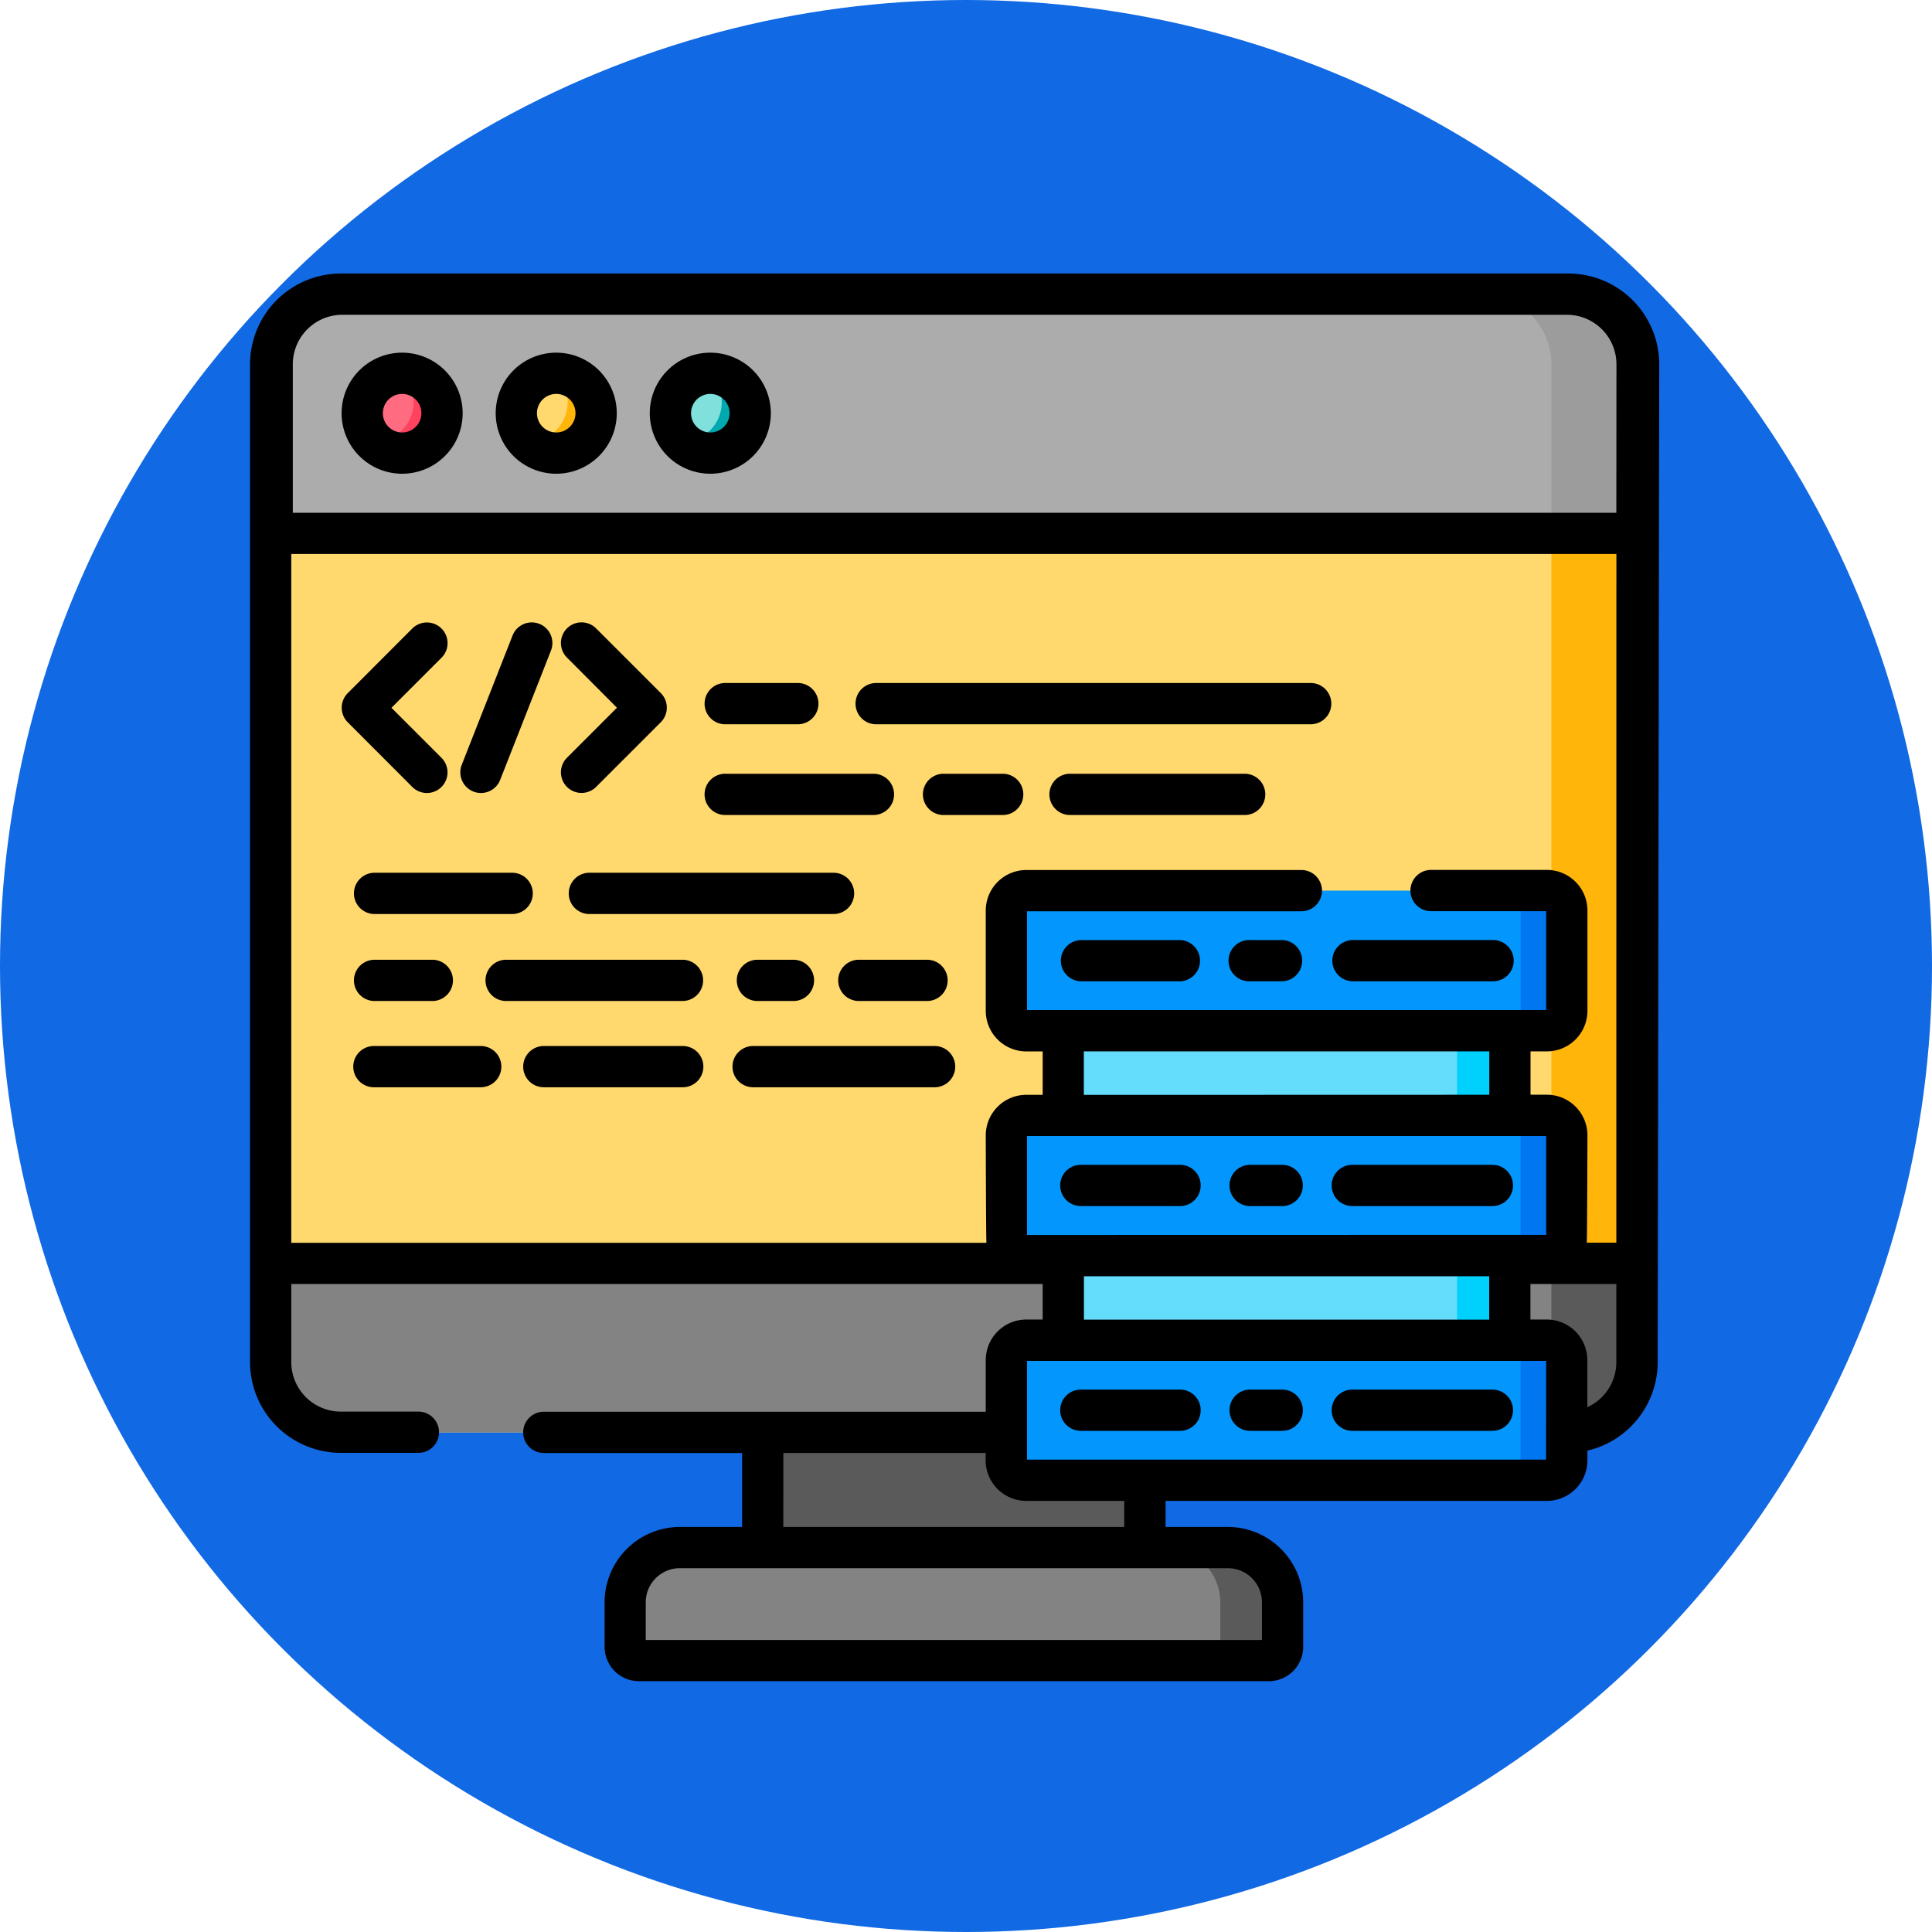 <svg xmlns="http://www.w3.org/2000/svg" xmlns:xlink="http://www.w3.org/1999/xlink" width="85" height="85" viewBox="0 0 85 85">
  <defs>
    <clipPath id="clip-path">
      <rect id="Rectángulo_405639" data-name="Rectángulo 405639" width="62" height="62" transform="translate(296.523 3174)" fill="#fff" stroke="#707070" stroke-width="1"/>
    </clipPath>
  </defs>
  <g id="Grupo_1102938" data-name="Grupo 1102938" transform="translate(-285.523 -3162)">
    <circle id="Elipse_11498" data-name="Elipse 11498" cx="42.5" cy="42.5" r="42.5" transform="translate(285.523 3162)" fill="#1169e3"/>
    <g id="Enmascarar_grupo_1098704" data-name="Enmascarar grupo 1098704" clip-path="url(#clip-path)">
      <g id="datos2" transform="translate(296.523 3173.973)">
        <path id="Trazado_882018" data-name="Trazado 882018" d="M57.938,51.045H3.994A3.086,3.086,0,0,1,.907,47.959V4.054A3.086,3.086,0,0,1,3.994.968H57.938a3.086,3.086,0,0,1,3.086,3.086v43.9A3.086,3.086,0,0,1,57.938,51.045Zm0,0" fill="#ffd86e"/>
        <path id="Trazado_882019" data-name="Trazado 882019" d="M61.025,4.054v43.9a3.086,3.086,0,0,1-3.086,3.086h-3.77a3.086,3.086,0,0,0,3.086-3.086V4.054A3.086,3.086,0,0,0,54.169.968h3.77A3.086,3.086,0,0,1,61.025,4.054Zm0,0" fill="#ffb509"/>
        <path id="Trazado_882020" data-name="Trazado 882020" d="M61.024,43.61H.907v4.349a3.086,3.086,0,0,0,3.086,3.086H57.938a3.086,3.086,0,0,0,3.086-3.086Zm0,0" fill="#838383"/>
        <path id="Trazado_882021" data-name="Trazado 882021" d="M61.025,43.61v4.349a3.086,3.086,0,0,1-3.086,3.086h-3.77a3.086,3.086,0,0,0,3.086-3.086V43.61Zm0,0" fill="#5a5a5a"/>
        <path id="Trazado_882022" data-name="Trazado 882022" d="M61.093,11.5H.974V4.054A3.086,3.086,0,0,1,4.06.968H58.007a3.086,3.086,0,0,1,3.086,3.086Zm0,0" fill="#acacac"/>
        <path id="Trazado_882023" data-name="Trazado 882023" d="M61.094,4.053V11.5H57.255V4.053A3.086,3.086,0,0,0,54.169.968h3.839A3.086,3.086,0,0,1,61.094,4.053Zm0,0" fill="#9c9c9c"/>
        <path id="Trazado_882024" data-name="Trazado 882024" d="M22.557,51.045H39.374v5.069H22.557Zm0,0" fill="#5a5a5a"/>
        <path id="Trazado_882025" data-name="Trazado 882025" d="M44.823,61.087H17.108a.605.605,0,0,1-.6-.6v-1.96a2.408,2.408,0,0,1,2.407-2.407H43.022a2.407,2.407,0,0,1,2.407,2.407v1.96a.6.6,0,0,1-.6.6Zm0,0" fill="#838383"/>
        <path id="Trazado_882026" data-name="Trazado 882026" d="M45.428,58.521v1.961a.605.605,0,0,1-.6.6H42.688V58.521a2.407,2.407,0,0,0-2.406-2.406h2.74A2.407,2.407,0,0,1,45.428,58.521Zm0,0" fill="#5a5a5a"/>
        <path id="Trazado_882027" data-name="Trazado 882027" d="M35.781,33.375H55.429V37.1H35.781Zm0,0" fill="#64dcfc"/>
        <path id="Trazado_882028" data-name="Trazado 882028" d="M35.781,43.264H55.429v3.725H35.781Zm0,0" fill="#64dcfc"/>
        <path id="Trazado_882029" data-name="Trazado 882029" d="M53.106,33.375h2.323V37.1H53.106Zm0,0" fill="#00d1fc"/>
        <path id="Trazado_882030" data-name="Trazado 882030" d="M53.106,43.264h2.323v3.725H53.106Zm0,0" fill="#00d1fc"/>
        <g id="Grupo_1102848" data-name="Grupo 1102848">
          <path id="Trazado_882031" data-name="Trazado 882031" d="M57.056,33.375h-22.9a.877.877,0,0,1-.877-.877v-4.41a.878.878,0,0,1,.877-.877h22.9a.878.878,0,0,1,.877.877V32.5A.877.877,0,0,1,57.056,33.375Zm0,0" fill="#0396fd"/>
          <path id="Trazado_882032" data-name="Trazado 882032" d="M57.056,43.264h-22.9a.877.877,0,0,1-.877-.877v-4.41a.878.878,0,0,1,.877-.877h22.9a.878.878,0,0,1,.877.877v4.41A.877.877,0,0,1,57.056,43.264Zm0,0" fill="#0396fd"/>
          <path id="Trazado_882033" data-name="Trazado 882033" d="M57.056,53.153h-22.9a.877.877,0,0,1-.877-.877v-4.41a.877.877,0,0,1,.877-.877h22.9a.877.877,0,0,1,.877.877v4.41A.877.877,0,0,1,57.056,53.153Zm0,0" fill="#0396fd"/>
        </g>
        <path id="Trazado_882034" data-name="Trazado 882034" d="M57.933,28.088V32.5a.877.877,0,0,1-.877.877H55.021A.877.877,0,0,0,55.9,32.5v-4.41a.877.877,0,0,0-.877-.877h2.035A.877.877,0,0,1,57.933,28.088Zm0,0" fill="#0077f0"/>
        <path id="Trazado_882035" data-name="Trazado 882035" d="M57.933,37.976v4.41a.876.876,0,0,1-.877.877H55.021a.876.876,0,0,0,.877-.877v-4.41a.877.877,0,0,0-.877-.877h2.035A.877.877,0,0,1,57.933,37.976Zm0,0" fill="#0077f0"/>
        <path id="Trazado_882036" data-name="Trazado 882036" d="M57.933,47.866v4.41a.877.877,0,0,1-.877.877H55.021a.877.877,0,0,0,.877-.877v-4.41a.876.876,0,0,0-.877-.877h2.035A.876.876,0,0,1,57.933,47.866Zm0,0" fill="#0077f0"/>
        <path id="Trazado_882037" data-name="Trazado 882037" d="M8.447,6.206A1.755,1.755,0,1,1,6.692,4.451,1.756,1.756,0,0,1,8.447,6.206Zm0,0" fill="#ff6b81"/>
        <path id="Trazado_882038" data-name="Trazado 882038" d="M15.227,6.206a1.756,1.756,0,1,1-1.755-1.755A1.756,1.756,0,0,1,15.227,6.206Zm0,0" fill="#ffd86e"/>
        <path id="Trazado_882039" data-name="Trazado 882039" d="M22.007,6.206a1.755,1.755,0,1,1-1.755-1.755A1.756,1.756,0,0,1,22.007,6.206Zm0,0" fill="#80e0dc"/>
        <path id="Trazado_882040" data-name="Trazado 882040" d="M8.447,6.207A1.755,1.755,0,0,1,5.481,7.476a1.754,1.754,0,0,0,1.17-3.024h.041A1.754,1.754,0,0,1,8.447,6.207Zm0,0" fill="#ff435f"/>
        <path id="Trazado_882041" data-name="Trazado 882041" d="M15.227,6.207A1.755,1.755,0,0,1,12.26,7.476a1.754,1.754,0,0,0,1.171-3.024h.04a1.755,1.755,0,0,1,1.755,1.756Zm0,0" fill="#ffb509"/>
        <path id="Trazado_882042" data-name="Trazado 882042" d="M22.007,6.207A1.756,1.756,0,0,1,19.04,7.476a1.754,1.754,0,0,0,1.17-3.024h.041a1.756,1.756,0,0,1,1.756,1.756Zm0,0" fill="#00a8b0"/>
        <path id="Trazado_882043" data-name="Trazado 882043" d="M7.14,22.65a.907.907,0,1,0,1.283-1.283l-2.2-2.2,2.2-2.2A.907.907,0,0,0,7.14,15.678L4.3,18.522a.907.907,0,0,0,0,1.283Zm0,0"/>
        <path id="Trazado_882044" data-name="Trazado 882044" d="M16.144,19.164l-2.2,2.2a.907.907,0,1,0,1.283,1.283l2.845-2.845a.907.907,0,0,0,0-1.283l-2.845-2.845a.907.907,0,1,0-1.283,1.283Zm0,0"/>
        <path id="Trazado_882045" data-name="Trazado 882045" d="M9.829,22.853a.907.907,0,0,0,1.176-.513l2.235-5.69a.907.907,0,1,0-1.689-.664l-2.236,5.69a.908.908,0,0,0,.513,1.176Zm0,0"/>
        <path id="Trazado_882046" data-name="Trazado 882046" d="M5.45,28.24h6.113a.908.908,0,0,0,0-1.815H5.45a.908.908,0,0,0,0,1.815Zm0,0"/>
        <path id="Trazado_882047" data-name="Trazado 882047" d="M25.642,26.425H14.9a.908.908,0,0,0,0,1.815H25.642a.908.908,0,1,0,0-1.815Zm0,0"/>
        <path id="Trazado_882048" data-name="Trazado 882048" d="M5.45,32.067h2.6a.908.908,0,0,0,0-1.815H5.45a.908.908,0,0,0,0,1.815Zm0,0"/>
        <path id="Trazado_882049" data-name="Trazado 882049" d="M22.323,30.252a.907.907,0,0,0,0,1.815h1.586a.907.907,0,1,0,0-1.815Zm0,0"/>
        <path id="Trazado_882050" data-name="Trazado 882050" d="M19.934,31.159a.907.907,0,0,0-.907-.907H11.238a.908.908,0,0,0,0,1.815h7.789A.908.908,0,0,0,19.934,31.159Zm0,0"/>
        <path id="Trazado_882051" data-name="Trazado 882051" d="M25.878,31.159a.908.908,0,0,0,.907.908h2.97a.908.908,0,1,0,0-1.815h-2.97A.907.907,0,0,0,25.878,31.159Zm0,0"/>
        <path id="Trazado_882052" data-name="Trazado 882052" d="M20.937,19.892H24.07a.908.908,0,1,0,0-1.815H20.937a.908.908,0,1,0,0,1.815Zm0,0"/>
        <path id="Trazado_882053" data-name="Trazado 882053" d="M27.578,19.892H46.694a.908.908,0,0,0,0-1.815H27.578a.908.908,0,1,0,0,1.815Zm0,0"/>
        <path id="Trazado_882054" data-name="Trazado 882054" d="M43.79,22.069H36.047a.908.908,0,0,0,0,1.815H43.79a.908.908,0,0,0,0-1.815Zm0,0"/>
        <path id="Trazado_882055" data-name="Trazado 882055" d="M33.143,22.069H30.482a.908.908,0,0,0,0,1.815h2.662a.908.908,0,0,0,0-1.815Zm0,0"/>
        <path id="Trazado_882056" data-name="Trazado 882056" d="M20.937,23.884h6.521a.908.908,0,0,0,0-1.815H20.937a.908.908,0,1,0,0,1.815Zm0,0"/>
        <path id="Trazado_882057" data-name="Trazado 882057" d="M19.038,34.047H12.926a.907.907,0,1,0,0,1.815h6.112a.907.907,0,0,0,0-1.815Zm0,0"/>
        <path id="Trazado_882058" data-name="Trazado 882058" d="M10.146,34.047H5.45a.907.907,0,0,0,0,1.815h4.7a.907.907,0,0,0,0-1.815Zm0,0"/>
        <path id="Trazado_882059" data-name="Trazado 882059" d="M30.119,34.047H22.134a.907.907,0,0,0,0,1.815h7.985a.907.907,0,0,0,0-1.815Zm0,0"/>
        <path id="Trazado_882060" data-name="Trazado 882060" d="M40.918,29.386H36.551a.908.908,0,0,0,0,1.815h4.367a.908.908,0,0,0,0-1.815Zm0,0"/>
        <path id="Trazado_882061" data-name="Trazado 882061" d="M48.495,31.2h6.164a.908.908,0,1,0,0-1.815H48.495a.908.908,0,0,0,0,1.815Zm0,0"/>
        <path id="Trazado_882062" data-name="Trazado 882062" d="M45.412,29.386H44A.908.908,0,1,0,44,31.2h1.412a.908.908,0,0,0,0-1.815Zm0,0"/>
        <path id="Trazado_882063" data-name="Trazado 882063" d="M36.551,41.089h4.367a.907.907,0,1,0,0-1.815H36.551a.907.907,0,1,0,0,1.815Zm0,0"/>
        <path id="Trazado_882064" data-name="Trazado 882064" d="M48.495,41.089h6.164a.907.907,0,1,0,0-1.815H48.495a.907.907,0,1,0,0,1.815Zm0,0"/>
        <path id="Trazado_882065" data-name="Trazado 882065" d="M44,41.089h1.412a.907.907,0,1,0,0-1.815H44a.907.907,0,1,0,0,1.815Zm0,0"/>
        <path id="Trazado_882066" data-name="Trazado 882066" d="M40.918,49.163H36.551a.907.907,0,0,0,0,1.815h4.367a.907.907,0,0,0,0-1.815Zm0,0"/>
        <path id="Trazado_882067" data-name="Trazado 882067" d="M54.659,49.163H48.495a.907.907,0,0,0,0,1.815h6.164a.907.907,0,1,0,0-1.815Zm0,0"/>
        <path id="Trazado_882068" data-name="Trazado 882068" d="M45.412,49.163H44a.907.907,0,1,0,0,1.815h1.412a.907.907,0,1,0,0-1.815Zm0,0"/>
        <path id="Trazado_882069" data-name="Trazado 882069" d="M58.007.061H3.994A4,4,0,0,0,0,4.054v43.9a4,4,0,0,0,3.994,3.993H7.408a.907.907,0,0,0,0-1.815H3.994a2.181,2.181,0,0,1-2.179-2.179V44.517H34.873v1.564h-.719a1.786,1.786,0,0,0-1.785,1.785v2.272H12.925a.907.907,0,0,0,0,1.815H21.65v3.254H18.91A3.318,3.318,0,0,0,15.6,58.521v1.96a1.514,1.514,0,0,0,1.512,1.512H44.823a1.514,1.514,0,0,0,1.512-1.512v-1.96a3.318,3.318,0,0,0-3.314-3.314h-2.74V54.06H57.056a1.786,1.786,0,0,0,1.784-1.785v-.427a4,4,0,0,0,3.091-3.889L62,4.054A4,4,0,0,0,58.007.061Zm-23.823,42.3V38.007H57.026v4.349Zm2.5-6.164V34.283H54.522v1.909Zm17.834,7.979v1.91H36.688v-1.91ZM23.464,51.952h8.9v.323a1.786,1.786,0,0,0,1.785,1.784h4.313v1.147h-15Zm19.557,5.069a1.5,1.5,0,0,1,1.5,1.5v1.658H17.41V58.521a1.5,1.5,0,0,1,1.5-1.5Zm14-4.777H34.184V47.9H57.026Zm3.091-4.286a2.179,2.179,0,0,1-1.276,1.98V47.865a1.787,1.787,0,0,0-1.785-1.784h-.719V44.517h3.78Zm0-5.257H58.811c.018-.1.03-4.726.03-4.726a1.787,1.787,0,0,0-1.785-1.785h-.719V34.283h.719A1.787,1.787,0,0,0,58.841,32.5v-4.41A1.787,1.787,0,0,0,57.056,26.3H51.931a.908.908,0,0,0,0,1.815h5.095v4.349H34.184V28.119h12.1a.908.908,0,0,0,0-1.815H34.154a1.787,1.787,0,0,0-1.785,1.785V32.5a1.787,1.787,0,0,0,1.785,1.785h.719v1.909h-.719a1.787,1.787,0,0,0-1.785,1.785s.011,4.623.03,4.726H1.815V12.4h58.3Zm0-32.114H1.882V4.054A2.181,2.181,0,0,1,4.06,1.876H57.938a2.181,2.181,0,0,1,2.179,2.179Zm0,0"/>
        <path id="Trazado_882070" data-name="Trazado 882070" d="M6.692,3.543A2.663,2.663,0,1,0,9.355,6.206,2.666,2.666,0,0,0,6.692,3.543Zm0,3.511a.848.848,0,1,1,.848-.848A.849.849,0,0,1,6.692,7.054Zm0,0"/>
        <path id="Trazado_882071" data-name="Trazado 882071" d="M13.472,3.543a2.663,2.663,0,1,0,2.663,2.663A2.666,2.666,0,0,0,13.472,3.543Zm0,3.511a.848.848,0,1,1,.848-.848A.849.849,0,0,1,13.472,7.054Zm0,0"/>
        <path id="Trazado_882072" data-name="Trazado 882072" d="M20.251,3.543a2.663,2.663,0,1,0,2.663,2.663A2.666,2.666,0,0,0,20.251,3.543Zm0,3.511a.848.848,0,1,1,.848-.848A.849.849,0,0,1,20.251,7.054Zm0,0"/>
      </g>
    </g>
  </g>
</svg>
